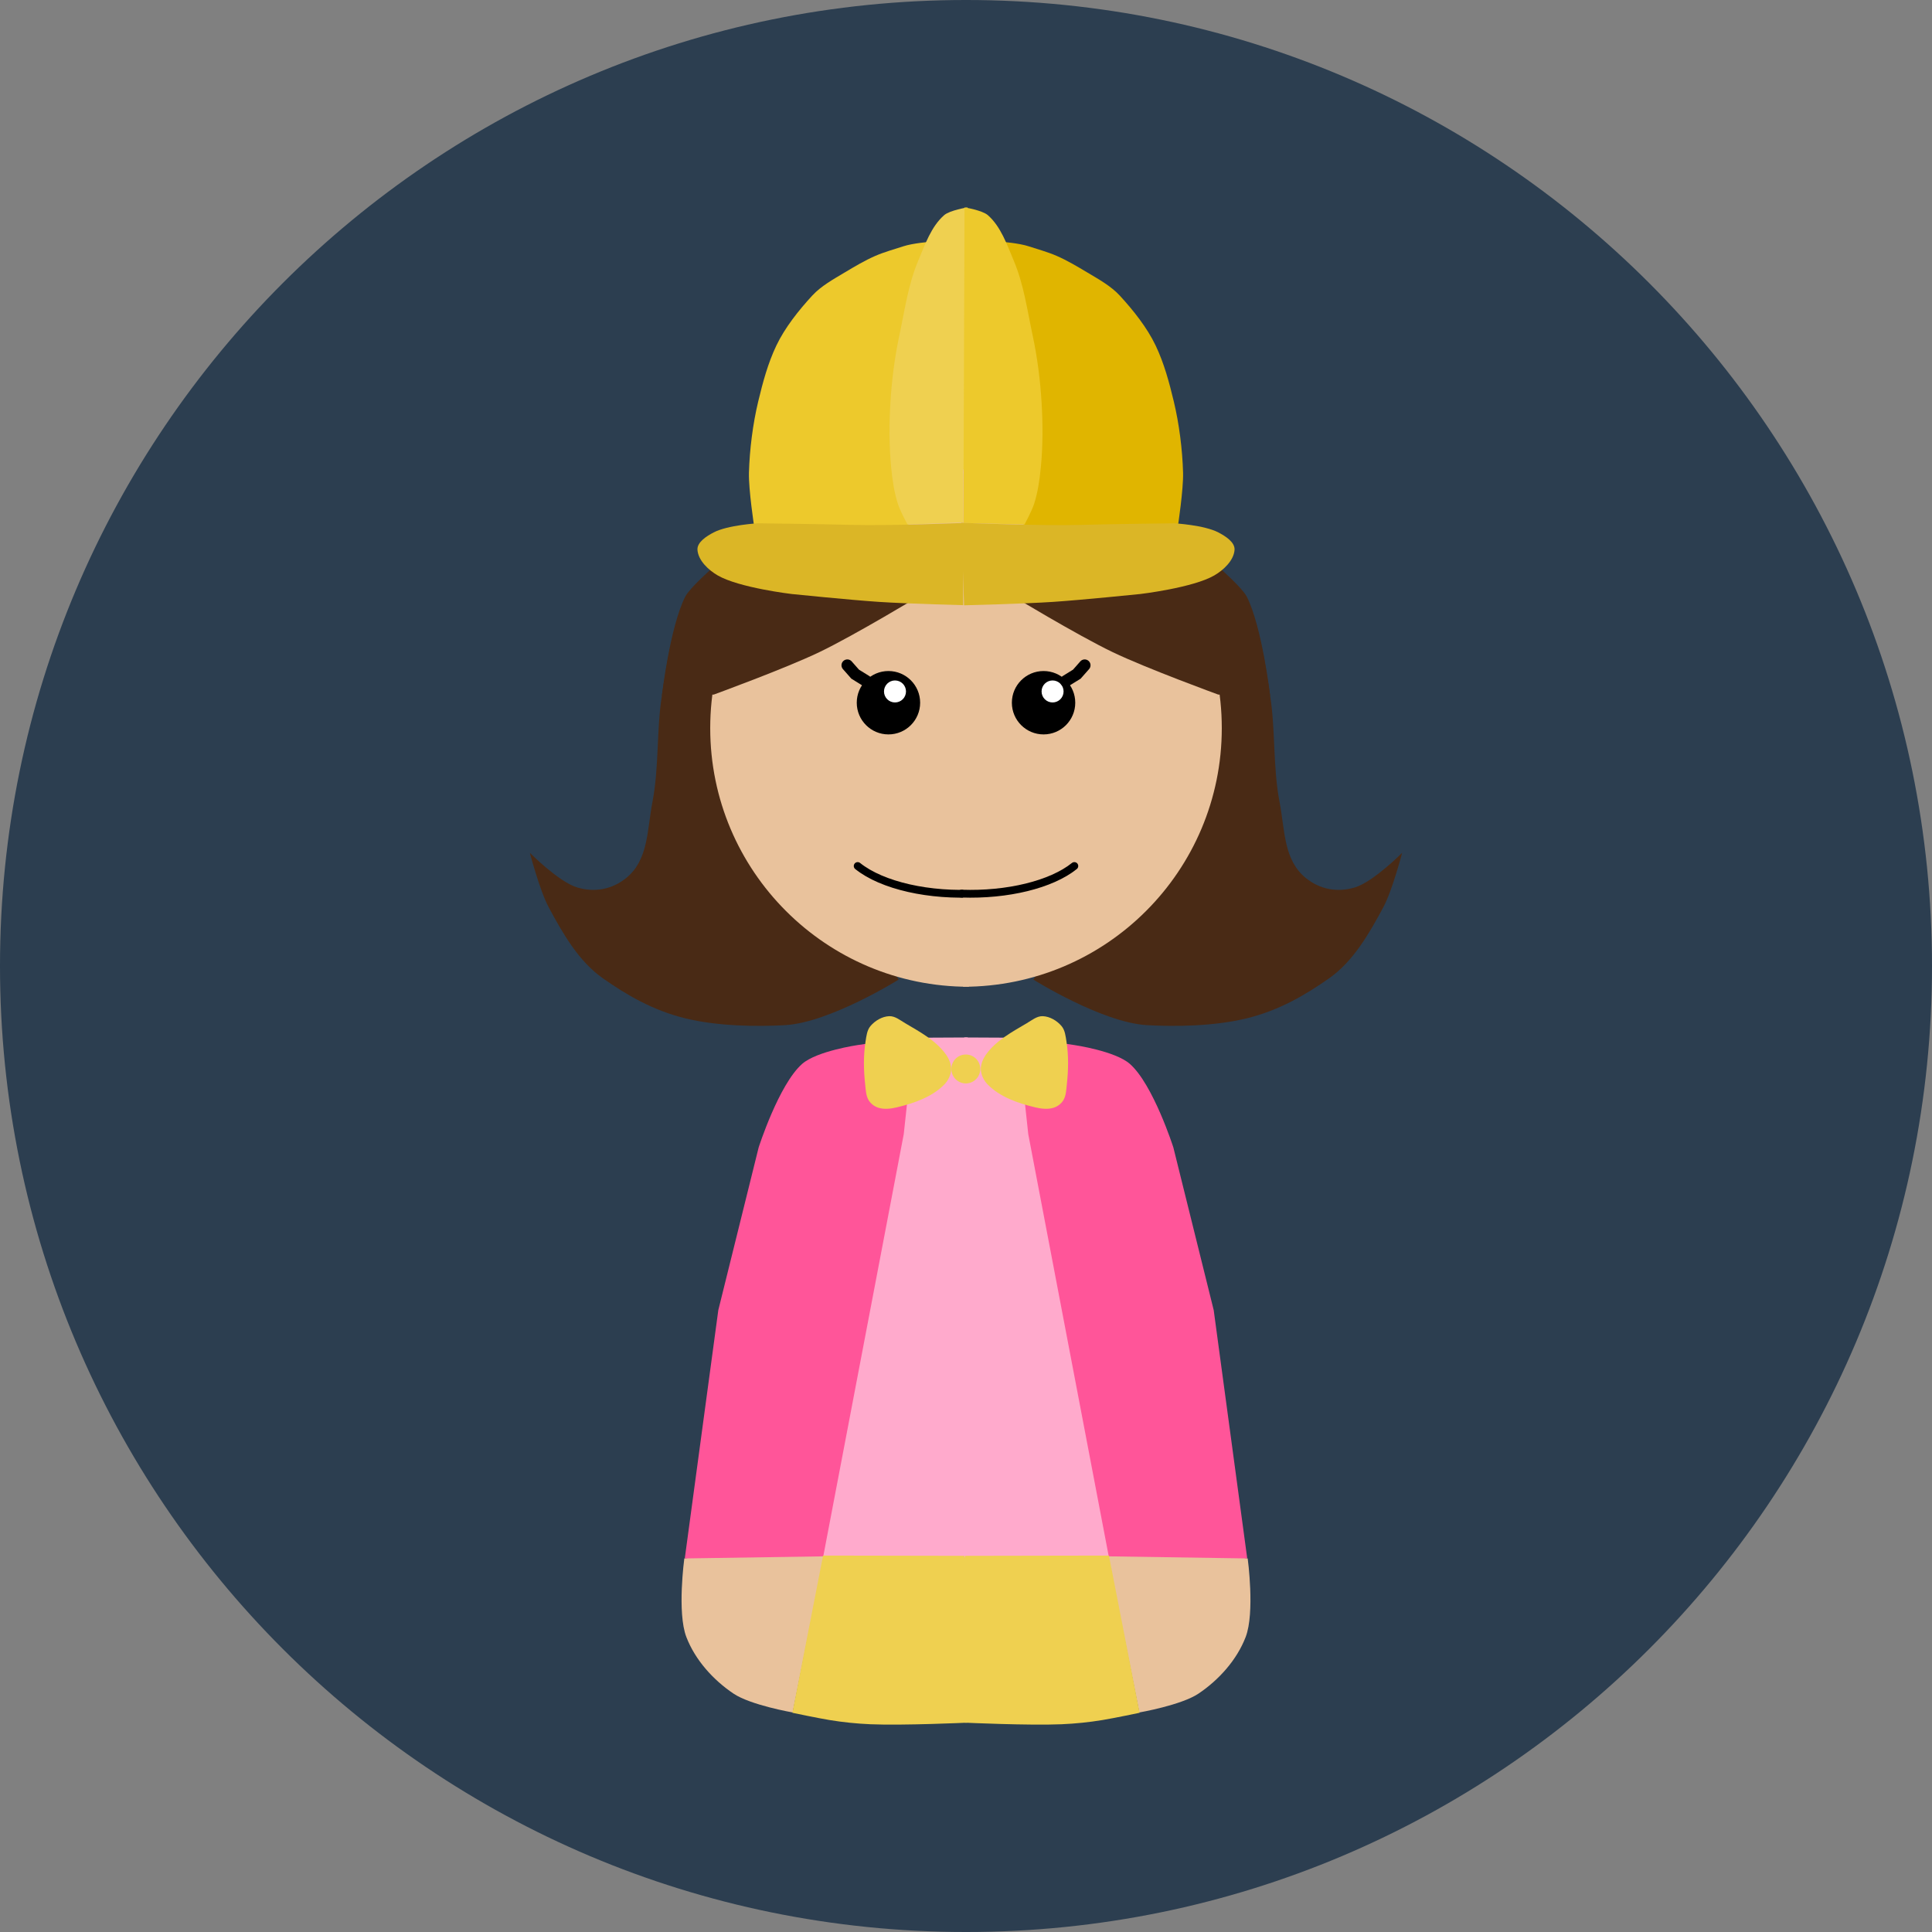 <?xml version="1.0" encoding="UTF-8" standalone="no"?>
<!-- Created with Inkscape (http://www.inkscape.org/) -->

<svg
   xmlns:dc="http://purl.org/dc/elements/1.1/"
   xmlns:cc="http://creativecommons.org/ns#"
   xmlns:rdf="http://www.w3.org/1999/02/22-rdf-syntax-ns#"
   xmlns:svg="http://www.w3.org/2000/svg"
   xmlns="http://www.w3.org/2000/svg"
   xmlns:sodipodi="http://sodipodi.sourceforge.net/DTD/sodipodi-0.dtd"
   xmlns:inkscape="http://www.inkscape.org/namespaces/inkscape"
   width="496.469"
   height="496.469"
   id="svg4016"
   version="1.1"
   inkscape:version="0.48.4 r9939"
   sodipodi:docname="female-engineer-solo.svg"
   inkscape:export-filename="/home/moorepants/Websites/eme185-splash/content/images/female-engineer-solo.png"
   inkscape:export-xdpi="46.407719"
   inkscape:export-ydpi="46.407719">
  <rect width="100%" height="100%" fill="#808080" stroke="none"/>
  <defs
     id="defs4018" />
  <sodipodi:namedview
     id="base"
     pagecolor="#ffffff"
     bordercolor="#666666"
     borderopacity="1.0"
     inkscape:pageopacity="0.0"
     inkscape:pageshadow="2"
     inkscape:zoom="1.4240564"
     inkscape:cx="124.64394"
     inkscape:cy="248.23456"
     inkscape:document-units="px"
     inkscape:current-layer="layer1"
     showgrid="false"
     fit-margin-top="0"
     fit-margin-left="0"
     fit-margin-right="0"
     fit-margin-bottom="0"
     inkscape:window-width="840"
     inkscape:window-height="998"
     inkscape:window-x="529"
     inkscape:window-y="24"
     inkscape:window-maximized="0" />
  <g
     inkscape:label="Layer 1"
     inkscape:groupmode="layer"
     id="layer1"
     transform="translate(-91.765,-295.556)">
    <g
       transform="matrix(1.25,0,0,-1.25,843.151,817.872)"
       style="display:inline"
       id="g3979">
      <path
         transform="matrix(0.8,0,0,-0.8,-70.392,628.794)"
         d="m -166.926,511.911 c 0,137.096 -111.138,248.235 -248.235,248.235 -137.096,0 -248.235,-111.138 -248.235,-248.235 0,-137.096 111.138,-248.235 248.235,-248.235 137.096,0 248.235,111.138 248.235,248.235 z"
         sodipodi:ry="248.23456"
         sodipodi:rx="248.23456"
         sodipodi:cy="511.91122"
         sodipodi:cx="-415.16019"
         id="path3942"
         style="fill:#2c3e50;fill-opacity:1;stroke:none"
         sodipodi:type="arc" />
      <g
         transform="translate(2.076,-2.671)"
         id="g3944">
        <path
           style="fill:none;display:inline"
           d="m -411.981,219.362 c -2.014,0.325 -4.237,0.755 -4.94,0.955 -1.099,0.312 -3.898,4.347 -19.934,28.743 l -18.655,28.38 10.317,4.124 c 8.677,3.468 12.138,5.142 21.776,10.531 6.303,3.524 11.37,6.497 11.26,6.607 -0.204,0.204 -30.086,3.087 -32.255,3.112 -1.572,0.018 -1.256,0.608 2.497,4.661 6.336,6.843 15.126,12.129 24.382,14.662 3.645,0.997 11.845,2.112 12.287,1.67 0.163,-0.163 0.389,-23.656 0.502,-52.207 l 0.206,-51.911 -1.891,0.042 c -1.04,0.023 -3.538,0.308 -5.552,0.633 z"
           id="path3077-0"
           inkscape:connector-curvature="0" />
        <path
           style="fill:#492a15;fill-opacity:1;stroke:none;display:inline"
           d="m -418.441,219.144 c 0,0 -14.126,-8.847 -23.37,-9.369 -5.781,-0.327 -13.828,-0.236 -20.538,1.413 -6.711,1.649 -12.085,4.854 -16.832,8.172 -5.037,3.521 -8.291,9.232 -11.2,14.646 -1.87,3.48 -3.877,11.2 -3.877,11.2 0,0 5.895,-5.946 9.692,-7.108 3.594,-1.099 7.206,-0.43 10.123,1.938 4.583,3.721 4.268,9.819 5.385,15.616 1.387,7.203 0.811,14.613 1.938,21.862 1.071,6.883 2.028,14.03 5.169,20.246 0.92,1.822 5.095,5.881 5.095,5.881 l 43.367,-5.235 c 0,0 -13.936,-8.438 -21.27,-11.954 -7.03,-3.371 -21.7,-8.723 -21.7,-8.723 z"
           id="path3022-9"
           inkscape:connector-curvature="0"
           sodipodi:nodetypes="csssscsssssccscc" />
        <path
           sodipodi:type="arc"
           style="fill:#e9c29c;fill-opacity:1;stroke:#e9c29c;stroke-opacity:1;display:inline"
           id="path3020-2"
           sodipodi:cx="186.57977"
           sodipodi:cy="505.18036"
           sodipodi:rx="65.962547"
           sodipodi:ry="65.962547"
           d="m 186.58,571.143 c -36.43,0 -65.963,-29.532 -65.963,-65.963 -1e-5,-36.43 29.532,-65.963 65.963,-65.963 0,0 0,0 0,0"
           transform="matrix(0.8,0,0,-0.8,-553.273,674.982)"
           sodipodi:start="1.5707963"
           sodipodi:end="4.712389"
           sodipodi:open="true" />
        <path
           sodipodi:type="arc"
           style="fill:#000000;stroke:none;display:inline"
           id="path3849-5"
           sodipodi:cx="100.89577"
           sodipodi:cy="445.61212"
           sodipodi:rx="8.1443548"
           sodipodi:ry="8.1443548"
           d="m 109.04,445.612 c 0,4.498 -3.646,8.144 -8.144,8.144 -4.498,0 -8.144,-3.646 -8.144,-8.144 0,-4.498 3.646,-8.144 8.144,-8.144 4.498,0 8.144,3.646 8.144,8.144 z"
           transform="matrix(0.8,0,0,-0.8,-501.257,632.55)" />
        <path
           sodipodi:type="arc"
           style="fill:#ffffff;stroke:none;display:inline"
           id="path3849-4-0"
           sodipodi:cx="100.89577"
           sodipodi:cy="445.61212"
           sodipodi:rx="2.8269663"
           sodipodi:ry="2.8269663"
           d="m 103.723,445.612 c 0,1.561 -1.266,2.827 -2.827,2.827 -1.561,0 -2.827,-1.266 -2.827,-2.827 0,-1.561 1.266,-2.827 2.827,-2.827 1.561,0 2.827,1.266 2.827,2.827 z"
           transform="matrix(0.8,0,0,-0.8,-499.911,634.866)" />
        <path
           style="fill:#e9c29c;fill-opacity:1;stroke:none;display:inline"
           d="m -433.008,104.584 -7.218,-36.104 c 0,0 -8.637,1.5 -12.169,3.877 -4.187,2.817 -7.88,6.921 -9.692,11.631 -1.935,5.029 -0.418,16.154 -0.418,16.154 z"
           id="path3869-3"
           inkscape:connector-curvature="0"
           sodipodi:nodetypes="ccsscc" />
        <path
           style="fill:#ffaacc;stroke:none;display:inline"
           d="m -404.256,207.244 0,-106.886 -29.67,0.269 11.416,87.555 7.269,19.008 z"
           id="path3796-2"
           inkscape:connector-curvature="0"
           sodipodi:nodetypes="cccccc" />
        <path
           style="fill:#ff5599;stroke:none;display:inline"
           d="m -417.394,187.375 -16.547,-86.801 -28.469,-0.431 6.892,51.047 8.292,33.439 c 0,0 4.144,12.953 8.939,17.177 3.015,2.657 11.416,3.877 11.416,3.877 l 11.631,1.723 z"
           id="path3024-0"
           inkscape:connector-curvature="0"
           sodipodi:nodetypes="cccccsccc" />
        <path
           style="fill:#efd050;fill-opacity:1;stroke:none;display:inline"
           d="m -404.363,100.681 0,-34.301 c 0,0 -13.252,-0.608 -19.87,-0.323 -2.812,0.121 -5.623,0.404 -8.4,0.862 -2.543,0.419 -7.653,1.495 -7.653,1.495 l 6.307,32.321 z"
           id="path3798-7"
           inkscape:connector-curvature="0"
           sodipodi:nodetypes="ccssccc" />
        <path
           style="fill:#efd050;fill-opacity:1;stroke:none;display:inline"
           d="m -408.796,203.853 c -2.053,2.807 -5.306,4.552 -8.3,6.321 -1.028,0.607 -2.082,1.489 -3.275,1.447 -1.464,-0.052 -2.945,-0.931 -3.884,-2.056 -0.7,-0.838 -0.818,-2.044 -0.99,-3.122 -0.467,-2.933 -0.402,-5.958 -0.076,-8.91 0.123,-1.114 0.152,-2.334 0.762,-3.274 0.433,-0.669 1.146,-1.2 1.904,-1.447 1.231,-0.401 2.625,-0.226 3.884,0.076 3.511,0.842 7.231,2.133 9.747,4.721 0.776,0.798 1.326,1.934 1.371,3.046 0.045,1.131 -0.474,2.285 -1.142,3.198 z"
           id="path3820-6"
           inkscape:connector-curvature="0"
           sodipodi:nodetypes="ssssssssssss" />
        <path
           style="fill:#edc92c;fill-opacity:1;stroke:none;display:inline"
           d="m -412.057,370.808 1.98,-40.969 -7.234,-19.419 -30.841,1.904 c 0,0 -1.163,7.603 -1.066,11.042 0.134,4.744 0.797,10.006 1.904,14.621 0.943,3.934 1.991,7.847 3.731,11.499 1.757,3.687 4.616,7.279 7.387,10.28 1.808,1.958 4.337,3.355 6.625,4.721 2.233,1.333 4.126,2.465 6.321,3.427 1.867,0.819 4.166,1.446 5.787,1.98 1.936,0.637 5.407,0.914 5.407,0.914 z"
           id="path3824-3"
           inkscape:connector-curvature="0"
           sodipodi:nodetypes="ccccsssssasc" />
        <path
           style="fill:#efd050;fill-opacity:1;stroke:none;display:inline"
           d="m -404.29,313.162 0,64.728 c 0,0 -3.648,-0.594 -4.798,-1.599 -2.669,-2.333 -3.954,-6.099 -5.331,-9.367 -2.076,-4.93 -2.765,-10.152 -3.884,-15.383 -0.964,-4.508 -1.548,-9.106 -1.828,-13.707 -0.271,-4.46 -0.278,-8.956 0.152,-13.403 0.244,-2.517 0.604,-5.053 1.371,-7.463 0.475,-1.493 1.98,-4.264 1.98,-4.264 z"
           id="path3822-1"
           inkscape:connector-curvature="0"
           sodipodi:nodetypes="ccsssssscc" />
        <path
           sodipodi:nodetypes="csccscc"
           inkscape:connector-curvature="0"
           id="path3826-8"
           d="m -467.118,277.515 c 0,0 1.647,14.106 4.789,20.323 0.92,1.822 5.476,5.805 5.476,5.805 l 43.367,-5.235 c 0,0 -13.936,-8.438 -21.27,-11.954 -7.03,-3.371 -21.7,-8.723 -21.7,-8.723 z"
           style="fill:#492a15;fill-opacity:1;stroke:none;display:inline" />
        <path
           style="fill:#dbb626;fill-opacity:1;stroke:none;display:inline"
           d="m -404.225,313.054 c 0,0 -15.796,-0.665 -24.123,-0.431 -6.121,0.172 -19.062,0.323 -19.062,0.323 0,0 -6.161,-0.353 -9.072,-1.881 -1.412,-0.741 -3.429,-1.99 -3.32,-3.58 0.149,-2.179 2.266,-4.156 4.155,-5.251 4.415,-2.558 15.237,-3.827 15.237,-3.827 0,0 11.95,-1.22 17.877,-1.615 6.017,-0.402 18.334,-0.703 18.334,-0.703 z"
           id="path3079-8"
           inkscape:connector-curvature="0"
           sodipodi:nodetypes="cscssscscc" />
        <path
           style="fill:none;stroke:#000000;stroke-width:2.4;stroke-linecap:round;stroke-linejoin:miter;stroke-miterlimit:4;stroke-opacity:1;stroke-dasharray:none;display:inline"
           d="m -425.118,280.53 -2.262,1.4 -1.615,1.831"
           id="path3828-2"
           inkscape:connector-curvature="0" />
        <path
           sodipodi:type="arc"
           style="fill:none;stroke:#000000;stroke-width:2;stroke-linecap:round;stroke-miterlimit:4;stroke-opacity:1;stroke-dasharray:none;display:inline"
           id="path3835-6"
           sodipodi:cx="105.62034"
           sodipodi:cy="481.27509"
           sodipodi:rx="30.785357"
           sodipodi:ry="14.278335"
           d="m 109.876,495.416 c -12.418,0.804 -24.647,-1.966 -30.917,-7.002"
           transform="matrix(0.8,0,0,-0.8,-490.036,633.225)"
           sodipodi:start="1.4321171"
           sodipodi:end="2.6179939"
           sodipodi:open="true" />
        <path
           inkscape:connector-curvature="0"
           id="path3908"
           d="m -397.211,219.362 c 2.014,0.325 4.237,0.755 4.94,0.955 1.099,0.312 3.898,4.347 19.934,28.743 l 18.655,28.38 -10.317,4.124 c -8.677,3.468 -12.138,5.142 -21.776,10.531 -6.303,3.524 -11.37,6.497 -11.26,6.607 0.204,0.204 30.086,3.087 32.255,3.112 1.572,0.018 1.256,0.608 -2.497,4.661 -6.336,6.843 -15.126,12.129 -24.382,14.662 -3.645,0.997 -11.845,2.112 -12.287,1.67 -0.163,-0.163 -0.389,-23.656 -0.502,-52.207 l -0.206,-51.911 1.891,0.042 c 1.04,0.023 3.538,0.308 5.552,0.633 z"
           style="fill:none;display:inline" />
        <path
           sodipodi:nodetypes="csssscsssssccscc"
           inkscape:connector-curvature="0"
           id="path3910"
           d="m -390.752,219.144 c 0,0 14.126,-8.847 23.37,-9.369 5.781,-0.327 13.828,-0.236 20.538,1.413 6.711,1.649 12.085,4.854 16.832,8.172 5.037,3.521 8.291,9.232 11.2,14.646 1.87,3.48 3.877,11.2 3.877,11.2 0,0 -5.895,-5.946 -9.692,-7.108 -3.594,-1.099 -7.206,-0.43 -10.123,1.938 -4.583,3.721 -4.268,9.819 -5.385,15.616 -1.387,7.203 -0.811,14.613 -1.938,21.862 -1.071,6.883 -2.028,14.03 -5.169,20.246 -0.92,1.822 -5.095,5.881 -5.095,5.881 l -43.367,-5.235 c 0,0 13.936,-8.438 21.27,-11.954 7.03,-3.371 21.7,-8.723 21.7,-8.723 z"
           style="fill:#492a15;fill-opacity:1;stroke:none;display:inline" />
        <path
           sodipodi:open="true"
           sodipodi:end="4.712389"
           sodipodi:start="1.5707963"
           transform="matrix(-0.8,0,0,-0.8,-255.919,674.982)"
           d="m 186.58,571.143 c -36.43,0 -65.963,-29.532 -65.963,-65.963 -1e-5,-36.43 29.532,-65.963 65.963,-65.963 0,0 0,0 0,0"
           sodipodi:ry="65.962547"
           sodipodi:rx="65.962547"
           sodipodi:cy="505.18036"
           sodipodi:cx="186.57977"
           id="path3912"
           style="fill:#e9c29c;fill-opacity:1;stroke:#e9c29c;stroke-opacity:1;display:inline"
           sodipodi:type="arc" />
        <path
           transform="matrix(-0.8,0,0,-0.8,-307.935,632.55)"
           d="m 109.04,445.612 c 0,4.498 -3.646,8.144 -8.144,8.144 -4.498,0 -8.144,-3.646 -8.144,-8.144 0,-4.498 3.646,-8.144 8.144,-8.144 4.498,0 8.144,3.646 8.144,8.144 z"
           sodipodi:ry="8.1443548"
           sodipodi:rx="8.1443548"
           sodipodi:cy="445.61212"
           sodipodi:cx="100.89577"
           id="path3914"
           style="fill:#000000;stroke:none;display:inline"
           sodipodi:type="arc" />
        <path
           transform="matrix(-0.8,0,0,-0.8,-306.081,634.866)"
           d="m 103.723,445.612 c 0,1.561 -1.266,2.827 -2.827,2.827 -1.561,0 -2.827,-1.266 -2.827,-2.827 0,-1.561 1.266,-2.827 2.827,-2.827 1.561,0 2.827,1.266 2.827,2.827 z"
           sodipodi:ry="2.8269663"
           sodipodi:rx="2.8269663"
           sodipodi:cy="445.61212"
           sodipodi:cx="100.89577"
           id="path3916"
           style="fill:#ffffff;stroke:none;display:inline"
           sodipodi:type="arc" />
        <path
           sodipodi:nodetypes="ccsscc"
           inkscape:connector-curvature="0"
           id="path3918"
           d="m -376.185,104.584 7.218,-36.104 c 0,0 8.637,1.5 12.169,3.877 4.187,2.817 7.88,6.921 9.692,11.631 1.935,5.029 0.418,16.154 0.418,16.154 z"
           style="fill:#e9c29c;fill-opacity:1;stroke:none;display:inline" />
        <path
           sodipodi:nodetypes="cccccc"
           inkscape:connector-curvature="0"
           id="path3920"
           d="m -404.937,207.244 0,-106.886 29.67,0.269 -11.416,87.555 -7.269,19.008 z"
           style="fill:#ffaacc;stroke:none;display:inline" />
        <path
           sodipodi:nodetypes="cccccsccc"
           inkscape:connector-curvature="0"
           id="path3922"
           d="m -391.798,187.375 16.547,-86.801 28.469,-0.431 -6.892,51.047 -8.292,33.439 c 0,0 -4.144,12.953 -8.939,17.177 -3.015,2.657 -11.416,3.877 -11.416,3.877 l -11.631,1.723 z"
           style="fill:#ff5599;stroke:none;display:inline" />
        <path
           sodipodi:nodetypes="ccssccc"
           inkscape:connector-curvature="0"
           id="path3924"
           d="m -404.829,100.681 0,-34.301 c 0,0 13.252,-0.608 19.87,-0.323 2.812,0.121 5.623,0.404 8.4,0.862 2.543,0.419 7.653,1.495 7.653,1.495 l -6.307,32.321 z"
           style="fill:#efd050;fill-opacity:1;stroke:none;display:inline" />
        <path
           transform="matrix(-0.8,0,0,-0.8,-323.916,557.259)"
           d="m 104.612,445.612 c 0,2.052 -1.664,3.716 -3.716,3.716 -2.052,0 -3.716,-1.664 -3.716,-3.716 0,-2.052 1.664,-3.716 3.716,-3.716 2.052,0 3.716,1.664 3.716,3.716 z"
           sodipodi:ry="3.7163301"
           sodipodi:rx="3.7163301"
           sodipodi:cy="445.61212"
           sodipodi:cx="100.89577"
           id="path3926"
           style="fill:#efd050;fill-opacity:1;stroke:none;display:inline"
           sodipodi:type="arc" />
        <path
           sodipodi:nodetypes="ssssssssssss"
           inkscape:connector-curvature="0"
           id="path3928"
           d="m -400.397,203.853 c 2.053,2.807 5.306,4.552 8.3,6.321 1.028,0.607 2.082,1.489 3.275,1.447 1.464,-0.052 2.945,-0.931 3.884,-2.056 0.7,-0.838 0.818,-2.044 0.99,-3.122 0.467,-2.933 0.402,-5.958 0.076,-8.91 -0.123,-1.114 -0.152,-2.334 -0.762,-3.274 -0.433,-0.669 -1.146,-1.2 -1.904,-1.447 -1.231,-0.401 -2.625,-0.226 -3.884,0.076 -3.511,0.842 -7.231,2.133 -9.747,4.721 -0.776,0.798 -1.326,1.934 -1.371,3.046 -0.045,1.131 0.474,2.285 1.142,3.198 z"
           style="fill:#efd050;fill-opacity:1;stroke:none;display:inline" />
        <path
           sodipodi:nodetypes="ccccsssssasc"
           inkscape:connector-curvature="0"
           id="path3930"
           d="m -397.135,370.808 -1.98,-40.969 7.234,-19.419 30.841,1.904 c 0,0 1.163,7.603 1.066,11.042 -0.134,4.744 -0.797,10.006 -1.904,14.621 -0.943,3.934 -1.991,7.847 -3.731,11.499 -1.757,3.687 -4.616,7.279 -7.387,10.28 -1.808,1.958 -4.337,3.355 -6.625,4.721 -2.233,1.333 -4.126,2.465 -6.321,3.427 -1.867,0.819 -4.166,1.446 -5.787,1.98 -1.936,0.637 -5.407,0.914 -5.407,0.914 z"
           style="fill:#e0b500;fill-opacity:1;stroke:none;display:inline" />
        <path
           sodipodi:nodetypes="ccsssssscc"
           inkscape:connector-curvature="0"
           id="path3932"
           d="m -405.131,313.01 0.228,64.881 c 0,0 3.648,-0.594 4.798,-1.599 2.669,-2.333 3.954,-6.099 5.331,-9.367 2.076,-4.93 2.765,-10.152 3.884,-15.383 0.964,-4.508 1.548,-9.106 1.828,-13.707 0.271,-4.46 0.278,-8.956 -0.152,-13.403 -0.244,-2.517 -0.604,-5.053 -1.371,-7.463 -0.475,-1.493 -1.98,-4.264 -1.98,-4.264 z"
           style="fill:#edc92c;fill-opacity:1;stroke:none;display:inline" />
        <path
           style="fill:#492a15;fill-opacity:1;stroke:none;display:inline"
           d="m -342.074,277.515 c 0,0 -1.647,14.106 -4.789,20.323 -0.92,1.822 -5.476,5.805 -5.476,5.805 l -43.367,-5.235 c 0,0 13.936,-8.438 21.27,-11.954 7.03,-3.371 21.7,-8.723 21.7,-8.723 z"
           id="path3934"
           inkscape:connector-curvature="0"
           sodipodi:nodetypes="csccscc" />
        <path
           sodipodi:nodetypes="cscssscscc"
           inkscape:connector-curvature="0"
           id="path3936"
           d="m -405.577,313.054 c 0,0 16.405,-0.665 24.733,-0.431 6.121,0.172 19.062,0.323 19.062,0.323 0,0 6.161,-0.353 9.072,-1.881 1.412,-0.741 3.429,-1.99 3.32,-3.58 -0.149,-2.179 -2.266,-4.156 -4.155,-5.251 -4.415,-2.558 -15.237,-3.827 -15.237,-3.827 0,0 -11.95,-1.22 -17.877,-1.615 -6.017,-0.402 -18.334,-0.703 -18.334,-0.703 z"
           style="fill:#dbb626;fill-opacity:1;stroke:none;display:inline" />
        <path
           inkscape:connector-curvature="0"
           id="path3938"
           d="m -384.075,280.53 2.262,1.4 1.615,1.831"
           style="fill:none;stroke:#000000;stroke-width:2.4;stroke-linecap:round;stroke-linejoin:miter;stroke-miterlimit:4;stroke-opacity:1;stroke-dasharray:none;display:inline" />
        <path
           sodipodi:open="true"
           sodipodi:end="2.6179939"
           sodipodi:start="1.4947797"
           transform="matrix(-0.8,0,0,-0.8,-319.156,633.225)"
           d="m 107.958,495.512 c -11.805,0.417 -23.079,-2.343 -28.999,-7.098"
           sodipodi:ry="14.278335"
           sodipodi:rx="30.785357"
           sodipodi:cy="481.27509"
           sodipodi:cx="105.62034"
           id="path3940"
           style="fill:none;stroke:#000000;stroke-width:2;stroke-linecap:round;stroke-miterlimit:4;stroke-opacity:1;stroke-dasharray:none;display:inline"
           sodipodi:type="arc" />
      </g>
    </g>
  </g>
</svg>
